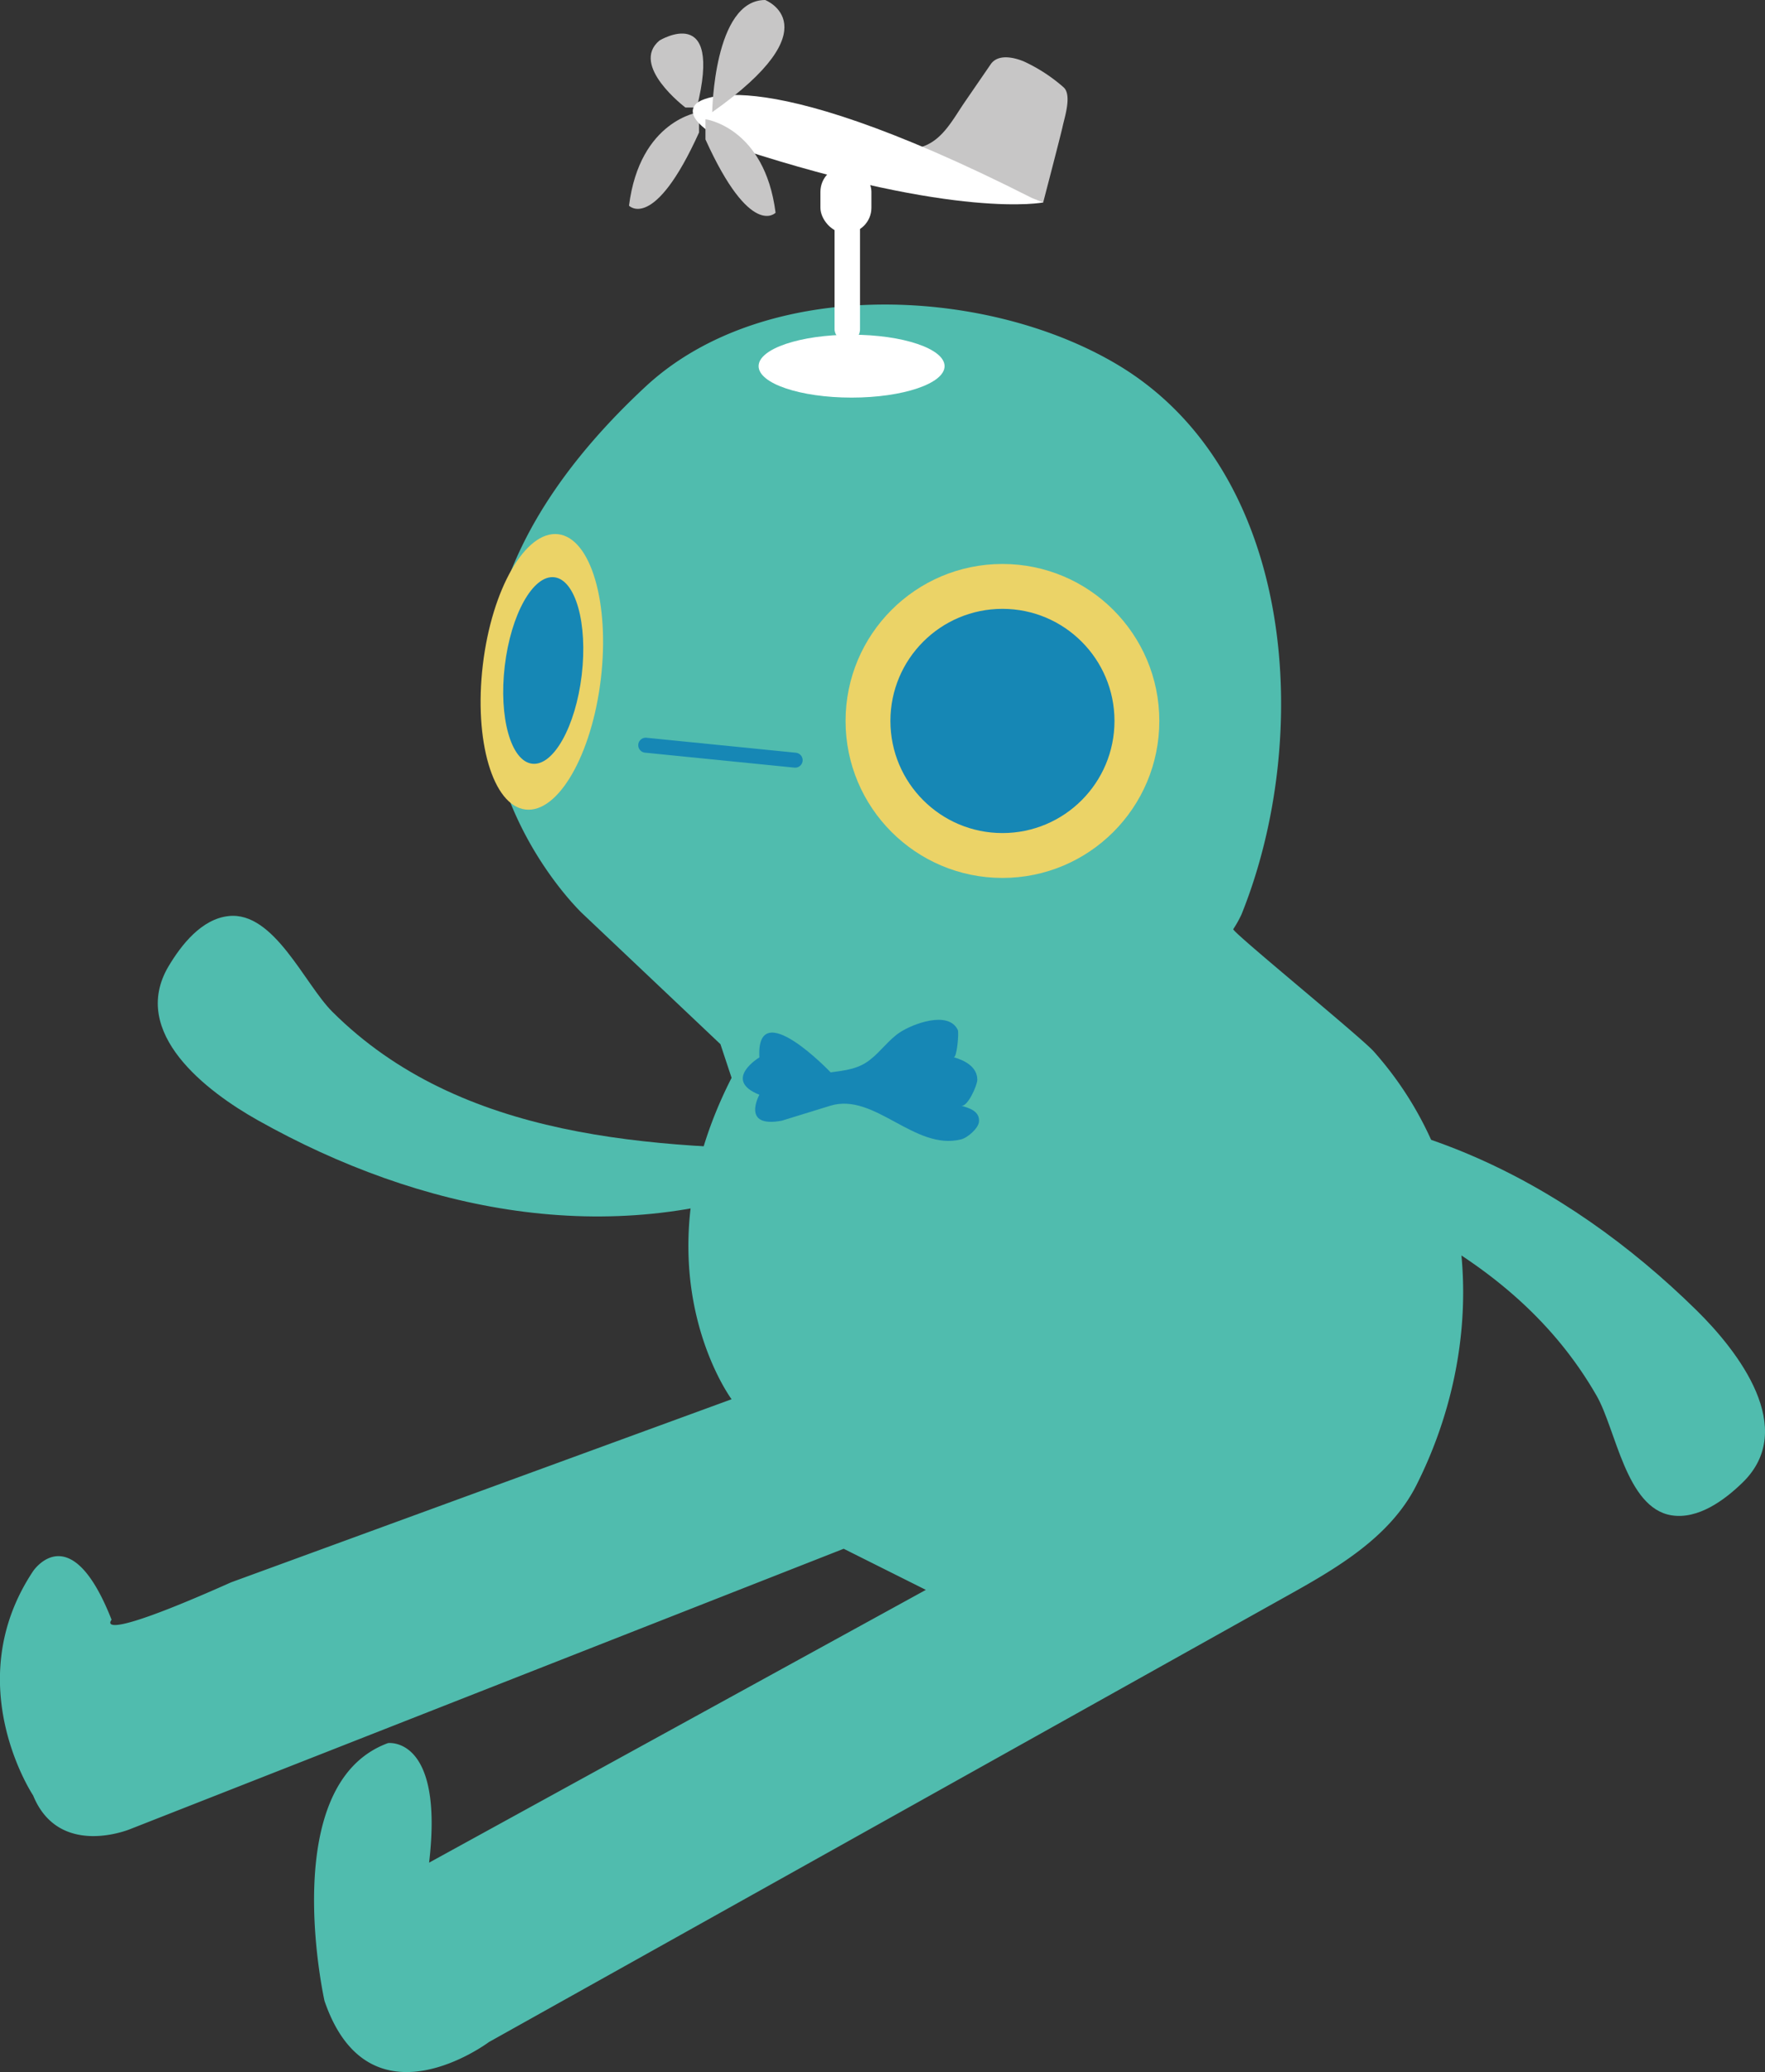 <svg id="圖層_1" data-name="圖層 1" xmlns="http://www.w3.org/2000/svg" viewBox="0 0 272.38 319.57">
  <rect x="0" y="0" width="272.38" height="319.57" fill="#333333" stroke="none"/>
  <defs>
    <style>
      .cls-1 {
        fill: #50bcae;
      }

      .cls-2 {
        fill: #c7c6c6;
      }

      .cls-3 {
        fill: #ebd367;
      }

      .cls-4 {
        fill: #1687b5;
      }

      .cls-5 {
        fill: none;
      }

      .cls-6 {
        fill: #51584a;
        stroke: #1687b5;
        stroke-linecap: round;
        stroke-linejoin: round;
        stroke-width: 2.31px;
      }

      .cls-7 {
        fill: #fff;
      }
    </style>
  </defs>
  <path class="cls-1" d="M296.92,201.86c-27.48,10.53-56.67,4.58-81.69-9.46-7.89-4.42-19.86-13.48-13.83-23.73,2-3.35,5.12-7.34,9.3-7.78,7-.75,11.72,10.51,16,14.76,19.82,19.77,49.44,21.07,75.79,21.27" transform="translate(-175.41 -19.61)"/>
  <path class="cls-2" d="M283.29,36.91s-9.13,1.2-10.81,14.42c0,0,3.85,4.09,10.81-11.29Z" transform="translate(-175.41 -19.61)"/>
  <path class="cls-1" d="M286.59,180.65l-21.32-20.17s-38.62-36.31,9.79-81.27c18.34-17,52.25-15.5,72.63-3.46C375.63,92.25,378,133.4,367,160.64a17.35,17.35,0,0,1-1.27,2.27c-.24.4,19.72,16.66,21.67,18.85C404,200.39,404.91,227,394,248.65c-4.12,8.18-12.62,13-20.37,17.31L250.86,334.55s-18.45,13.83-25.37-6.34c0,0-7.49-33.43,9.8-39.77,0,0,8.65-1.15,6.34,18.44l76.66-42.07-12.68-6.34L195.52,301.7s-11,4.61-15-5.19c0,0-11.52-17.29,0-34.59,0,0,5.77-8.64,12.11,7.5,0,0-3.46,4,18.44-5.77l77.24-28.24s-15-20.17,0-49.57Z" transform="translate(-175.41 -19.61)"/>
  <circle class="cls-3" cx="154.7" cy="111.19" r="24.21"/>
  <circle class="cls-4" cx="154.7" cy="111.19" r="17.29"/>
  <ellipse class="cls-3" cx="259.03" cy="123.23" rx="21.38" ry="9.17" transform="translate(-69.33 346.29) rotate(-83.22)"/>
  <circle class="cls-5" cx="154.7" cy="111.19" r="24.21"/>
  <ellipse class="cls-4" cx="259.24" cy="123.02" rx="14.48" ry="5.98" transform="translate(-68.93 346.31) rotate(-83.22)"/>
  <line class="cls-6" x1="99.65" y1="114.93" x2="122.71" y2="117.24"/>
  <path class="cls-4" d="M303.6,185s-11.53-12.11-11-2.31c0,0-5.76,3.46,0,5.76,0,0-2.88,5.19,3.46,4l7.5-2.31c6.81-2.09,13,7,20.17,5.19,1-.24,2.66-1.7,2.76-2.71.15-1.64-1.52-2.14-2.76-2.48,1,.26,2.51-3.19,2.5-4,0-2-1.95-3-3.65-3.48.5.15.84-3.77.64-4.2-1.44-3.05-7-.94-9,.41-1.64,1.1-2.89,2.89-4.5,4.15C307.92,184.48,305.86,184.69,303.6,185Z" transform="translate(-175.41 -19.61)"/>
  <path class="cls-1" d="M360.9,191.12c29.29-2.94,55.89,10.47,76.34,30.59,6.45,6.34,15.62,18.23,7.11,26.53-2.78,2.71-6.87,5.74-11,5.07-7-1.13-8.55-13.23-11.55-18.45-13.93-24.28-42.17-33.32-67.54-40.43" transform="translate(-175.41 -19.61)"/>
  <ellipse class="cls-7" cx="131.42" cy="56.47" rx="14.35" ry="4.85"/>
  <rect class="cls-7" x="128.79" y="30.02" width="3.93" height="22.73" rx="1.97"/>
  <rect class="cls-7" x="126.61" y="25.65" width="7.87" height="10.32" rx="3.93"/>
  <path class="cls-2" d="M315.09,42.77c.65.25,2.2-.38,2.8-.59,3.07-1.08,4.67-4.32,6.41-6.84l4-5.82c1.12-1.62,3.53-1.08,5.08-.45a25.34,25.34,0,0,1,6.16,4c1.32,1.17.17,4.6-.15,6.08-.27,1.26-3,11.71-3,11.71Z" transform="translate(-175.41 -19.61)"/>
  <path class="cls-2" d="M281.18,36.19s-8.6-6.49-4-10.33c0,0,9.85-6,5.77,10.33Z" transform="translate(-175.41 -19.61)"/>
  <path class="cls-7" d="M282.84,35.6s7.52-7.88,51.77,14.52l1.8.71s-13.08,2.69-46.76-8.24C289.65,42.59,280,38.47,282.84,35.6Z" transform="translate(-175.41 -19.61)"/>
  <path class="cls-2" d="M285.32,36.91s.24-17.3,8.17-17.3C293.49,19.61,304.07,23.69,285.32,36.91Z" transform="translate(-175.41 -19.61)"/>
  <path class="cls-2" d="M284.28,38s9.13,1.2,10.82,14.42c0,0-3.85,4.08-10.82-11.3Z" transform="translate(-175.41 -19.61)"/>
</svg>
